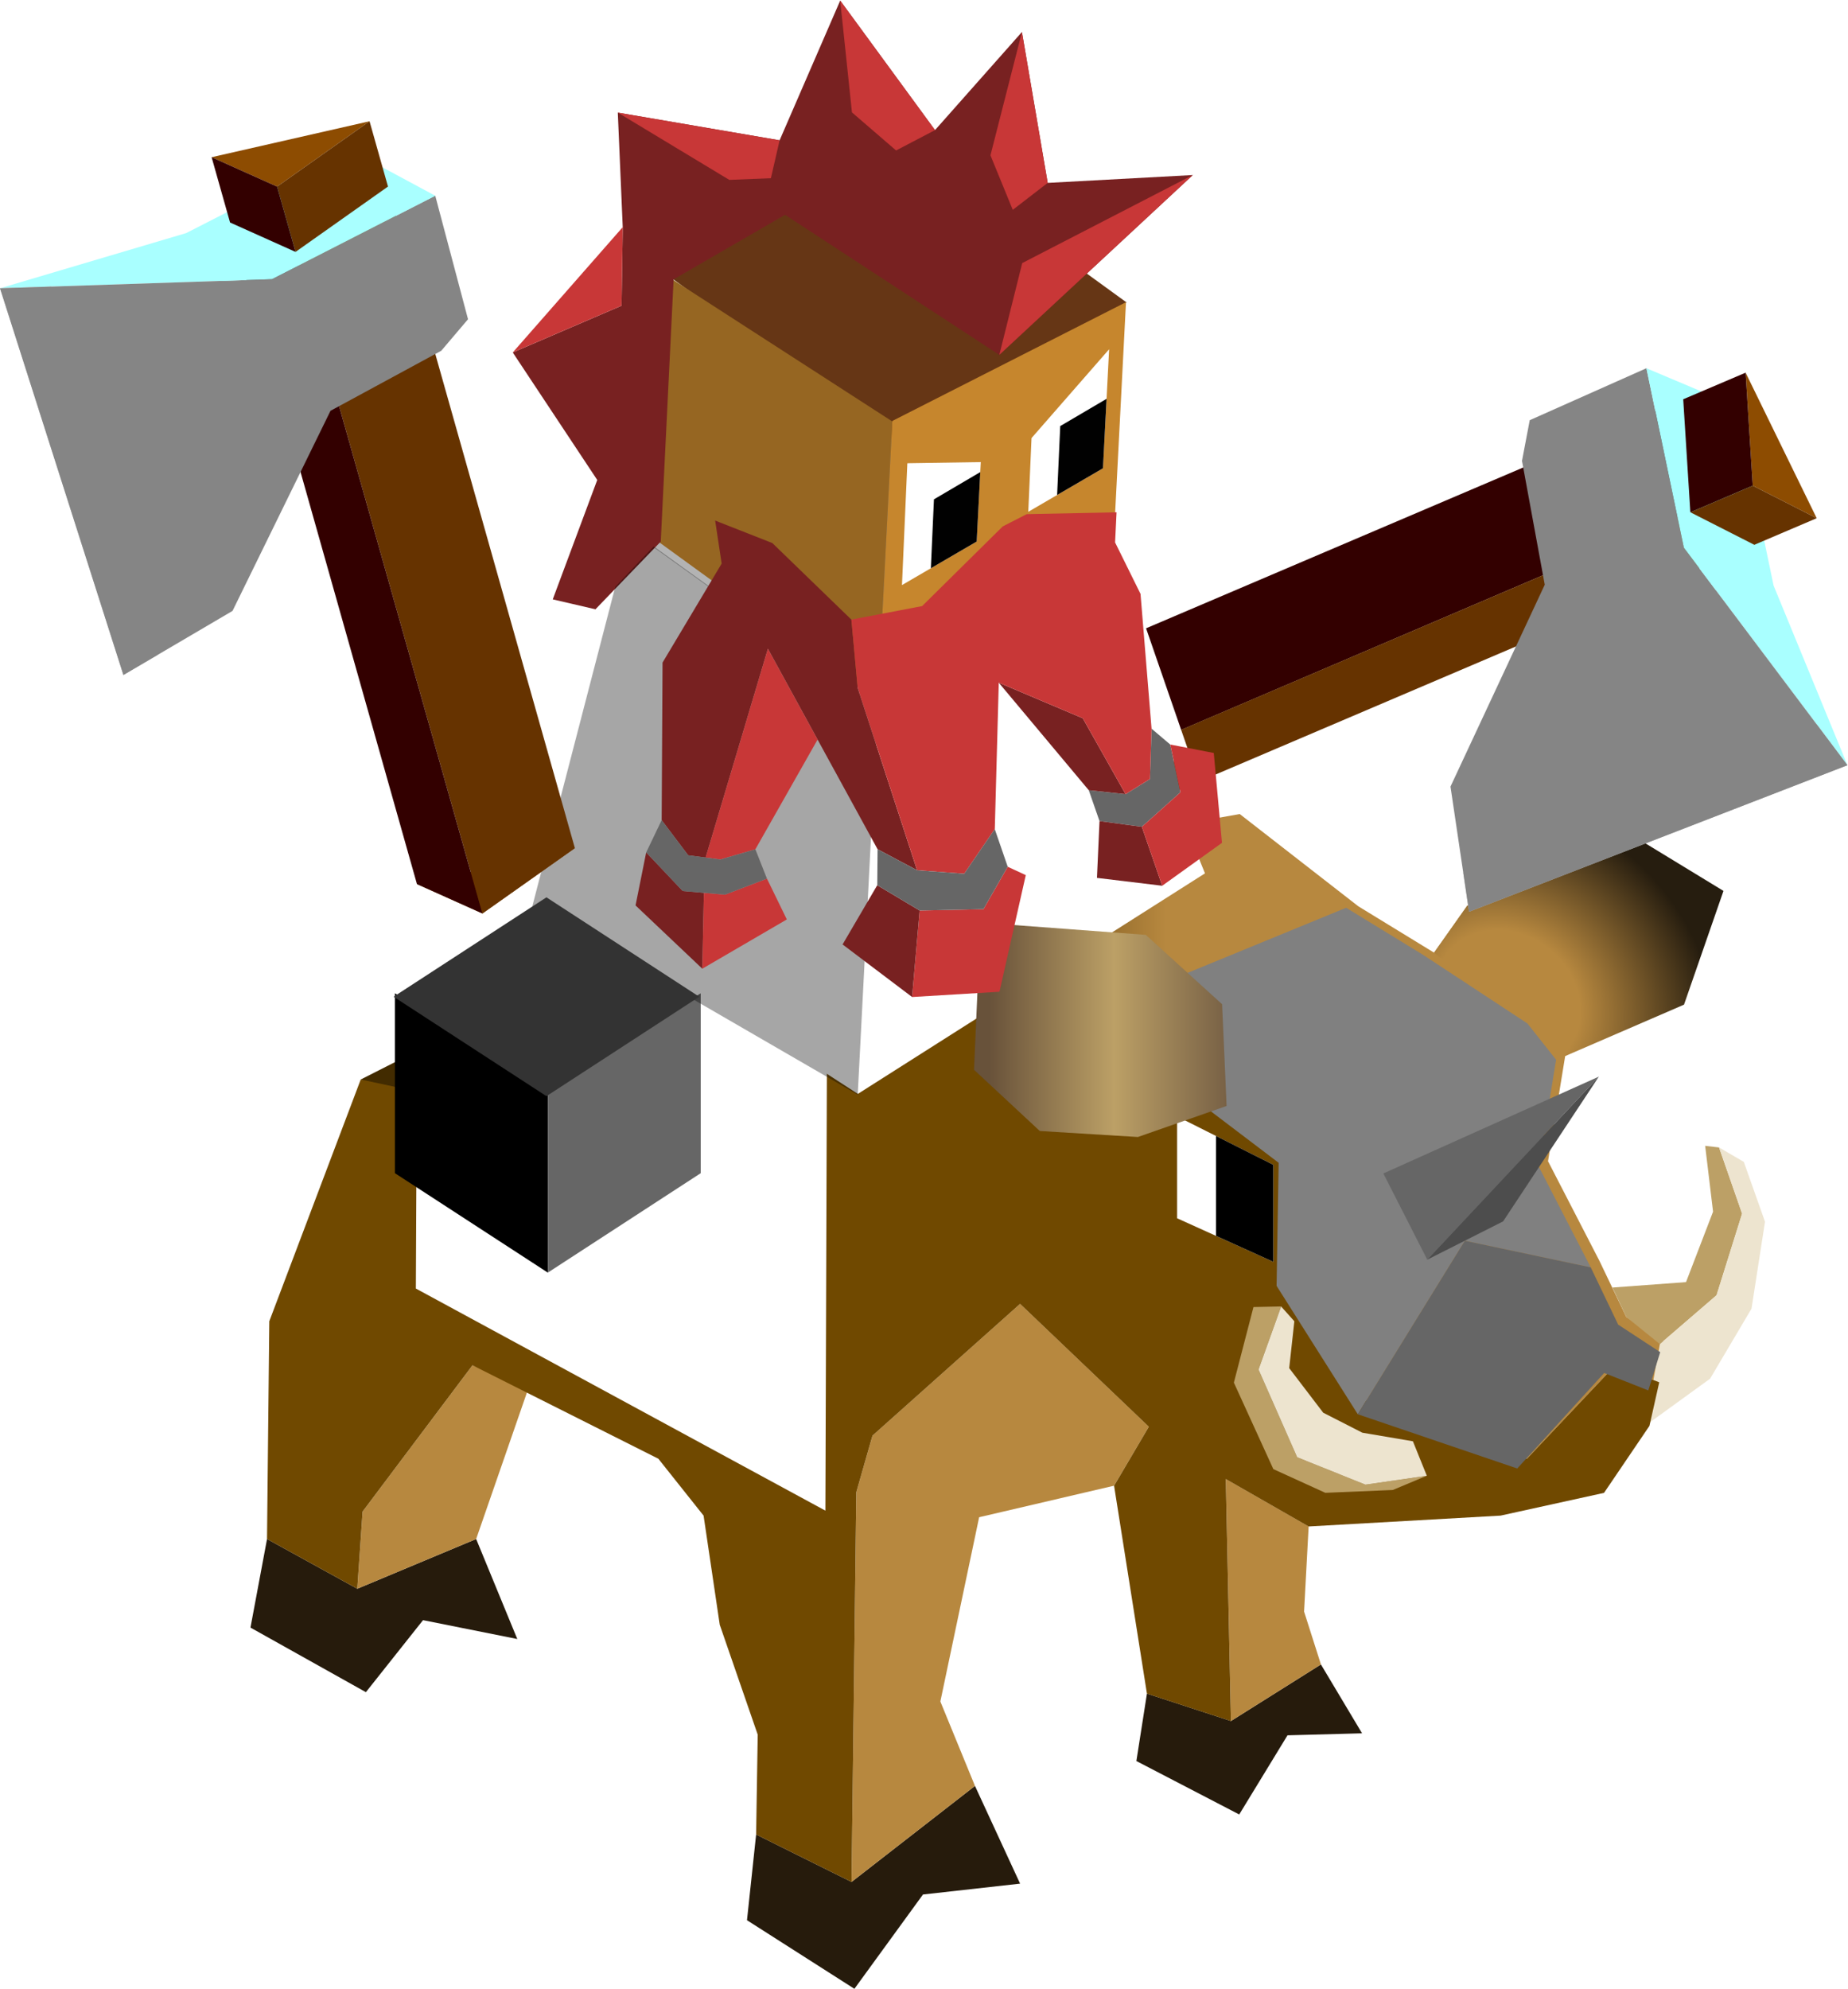 <?xml version="1.0" encoding="UTF-8" standalone="no"?>
<!-- Created with Inkscape (http://www.inkscape.org/) -->

<svg
   width="151.278mm"
   height="162.758mm"
   viewBox="0 0 151.278 162.758"
   version="1.1"
   id="svg1"
   inkscape:version="1.3 (0e150ed6c4, 2023-07-21)"
   sodipodi:docname="DWARF - GOBLINS all sprites.svg"
   xml:space="preserve"
   xmlns:inkscape="http://www.inkscape.org/namespaces/inkscape"
   xmlns:sodipodi="http://sodipodi.sourceforge.net/DTD/sodipodi-0.dtd"
   xmlns:xlink="http://www.w3.org/1999/xlink"
   xmlns="http://www.w3.org/2000/svg"
   xmlns:svg="http://www.w3.org/2000/svg"><sodipodi:namedview
     id="namedview1"
     pagecolor="#ffffff"
     bordercolor="#000000"
     borderopacity="0.25"
     inkscape:showpageshadow="2"
     inkscape:pageopacity="0.0"
     inkscape:pagecheckerboard="0"
     inkscape:deskcolor="#d1d1d1"
     inkscape:document-units="mm"
     inkscape:zoom="0.12267851"
     inkscape:cx="10873.95"
     inkscape:cy="2058.2251"
     inkscape:window-width="1920"
     inkscape:window-height="991"
     inkscape:window-x="-9"
     inkscape:window-y="-9"
     inkscape:window-maximized="1"
     inkscape:current-layer="layer1" /><defs
     id="defs1"><linearGradient
       id="linearGradient504"
       inkscape:collect="always"><stop
         style="stop-color:#422b00;stop-opacity:1;"
         offset="0.589"
         id="stop505" /><stop
         style="stop-color:#b7883f;stop-opacity:1;"
         offset="0.807"
         id="stop507" /></linearGradient><linearGradient
       id="linearGradient501"
       inkscape:collect="always"><stop
         style="stop-color:#b7883f;stop-opacity:1;"
         offset="0.351"
         id="stop500" /><stop
         style="stop-color:#261d0f;stop-opacity:1;"
         offset="1"
         id="stop501" /></linearGradient><linearGradient
       id="linearGradient503"
       inkscape:collect="always"><stop
         style="stop-color:#261b10;stop-opacity:1;"
         offset="0"
         id="stop502" /><stop
         style="stop-color:#b7883f;stop-opacity:1;"
         offset="1"
         id="stop503" /></linearGradient><linearGradient
       inkscape:collect="always"
       xlink:href="#linearGradient504"
       id="linearGradient290"
       gradientUnits="userSpaceOnUse"
       x1="-2252.367"
       y1="1082.135"
       x2="-2170.702"
       y2="1082.135" /><linearGradient
       id="linearGradient46"
       inkscape:collect="always"
       gradientTransform="scale(1.085,0.921)"
       x1="254.69"
       y1="-2512.999"
       x2="273.741"
       y2="-2512.999"
       gradientUnits="userSpaceOnUse"><stop
         style="stop-color:#68523a;stop-opacity:1;"
         offset="0.065"
         id="stop44" /><stop
         style="stop-color:#bca066;stop-opacity:1;"
         offset="0.56"
         id="stop45" /><stop
         style="stop-color:#796246;stop-opacity:1;"
         offset="1"
         id="stop46-6" /></linearGradient><radialGradient
       inkscape:collect="always"
       xlink:href="#linearGradient501"
       id="radialGradient263-41-1-6-03-6-5-3-8-4-4-2-5-7-9-6"
       cx="-1443.84"
       cy="1019.388"
       fx="-1443.84"
       fy="1019.388"
       r="11.847"
       gradientTransform="matrix(1.156,0.976,-0.85,1.008,377.034,1465.979)"
       gradientUnits="userSpaceOnUse" /><linearGradient
       inkscape:collect="always"
       xlink:href="#linearGradient503"
       id="linearGradient53"
       gradientUnits="userSpaceOnUse"
       gradientTransform="translate(-710.288,69.739)"
       x1="-1484.66"
       y1="1008.823"
       x2="-1475.393"
       y2="1018.774" /></defs><g
     inkscape:label="Capa 1"
     inkscape:groupmode="layer"
     id="layer1"
     transform="translate(-2408.899,1171.922)"><g
       id="g46"
       transform="translate(2433.971,1218.306)"><g
         id="g19-9-1-6-38-1-3-1-3-4-7"
         transform="matrix(1.168,0,0,1.168,78.282,-2500.203)"><path
           id="path2-0-9-2-5-2-3-9-2-2-74-4-1-2-7-3-9"
           style="fill:#ffffff;fill-opacity:1;stroke:none;stroke-width:0.472;stroke-dasharray:none;stroke-opacity:1"
           d="m -28.418,122.923 -16.509,10.574 -6.267,24.199 22.811,13.207 25.236,-16.029 -8.697,-21.491 z" /></g><g
         id="g42-4"
         transform="translate(-221.785,0.509)"><g
           id="g279-4-3-6-4-5-5-4-6-9-1-2-2-5-5"
           transform="translate(2478.61,-3393.122)"><path
             style="fill:#261b0c;fill-opacity:1;stroke-width:0.3;-inkscape-stroke:none"
             d="m -2260.037,1128.333 -1.356,7.25 9.448,5.285 4.677,-5.893 7.717,1.544 -3.368,-8.185 -9.729,4.069 z"
             id="path187-85-4-7-7-6-3-7-2-9-7-1-9-1-3-2" /><path
             style="fill:#261b0c;fill-opacity:1;stroke-width:0.3;-inkscape-stroke:none"
             d="m -2220,1152.515 -0.748,7.016 8.793,5.613 5.613,-7.717 7.951,-0.889 -3.695,-7.998 -10.103,7.858 z"
             id="path188-7-5-9-2-4-9-3-6-8-7-0-6-4-0-6" /><path
             style="fill:#261b0c;fill-opacity:1;stroke-width:0.3;-inkscape-stroke:none"
             d="m -2188.008,1140.985 -0.865,5.519 8.419,4.373 3.952,-6.478 6.104,-0.164 -3.368,-5.636 -7.367,4.63 z"
             id="path189-26-9-0-5-1-2-2-1-3-9-5-7-1-0-7" /><path
             id="path190-7-8-5-8-1-8-0-03-3-6-6-8-0-5-4"
             style="fill:#b7883f;fill-opacity:1;stroke-width:0.3;-inkscape-stroke:none"
             d="m -2161.792,1076.511 -2.712,3.837 -6.198,-3.792 -10.409,0.23 -3.717,5.57 2.695,2.291 0.364,8.202 5.622,4.266 -0.165,9.922 6.548,10.352 12.858,4.372 7.25,-7.671 3.584,1.416 0.696,-3.123 -3.391,-2.221 -2.211,-4.613 -4.197,-8.132 1.403,-8.606 3.017,-2.233 1.099,-8.524 z m -36.599,32.577 -12.084,10.782 -1.323,4.63 -0.391,31.896 10.103,-7.857 -2.833,-6.907 3.175,-15.081 11.046,-2.58 2.844,-4.829 z m -44.826,5.027 -8.996,11.972 -0.434,6.315 9.729,-4.07 4.265,-12.3 z m 61.664,9.307 0.421,19.808 7.367,-4.631 -1.38,-4.326 0.374,-6.969 z"
             sodipodi:nodetypes="ccccccccccccccccccccccccccccccccccccccccccc" /><path
             id="path199-2-9-8-0-9-76-3-7-3-6-7-4-3-5-4"
             style="fill:url(#linearGradient290);fill-opacity:1;stroke-width:0.3;-inkscape-stroke:none"
             d="m -2180.412,1069.004 -22.456,4.002 -14.883,9.128 -2.483,0.223 -19.41,1.918 -12.722,6.454 12.114,4.537 21.906,-4.797 16.57,-6.582 0.165,-5.821 13.328,0.992 3.456,3.299 14.125,-5.8 z" /><g
             id="g217-3-62-1-1-7-8-8-1-0-5-9-8-8-8-1"
             transform="matrix(0.81,0,0,1,-983.599,69.739)"><path
               style="fill:#bca066;fill-opacity:1;stroke-width:0.3;-inkscape-stroke:none"
               d="m -1438.478,1040.424 3.391,2.222 5.73,-3.999 2.582,-6.681 -2.33,-5.415 -1.405,-0.132 0.798,5.388 -2.733,5.764 -7.437,0.444"
               id="path201-5-5-9-1-4-8-0-9-8-4-4-3-4-2-5"
               sodipodi:nodetypes="ccccccccc" /><path
               style="fill:#ede4cf;fill-opacity:1;stroke-width:0.3;-inkscape-stroke:none"
               d="m -1436.584,1049.333 6.572,-3.859 4.186,-5.73 1.364,-7.114 -2.142,-4.898 -2.501,-1.183 2.33,5.415 -2.582,6.681 -5.73,3.999"
               id="path204-82-9-2-1-1-06-4-10-6-4-5-1-3-0-2"
               sodipodi:nodetypes="ccccccccc" /></g><path
             id="path207-3-1-4-4-6-5-8-1-4-0-5-8-1-8-0"
             style="fill:#704900;fill-opacity:1;stroke:none;stroke-width:0.3;-inkscape-stroke:none"
             d="m -2192.873,1082.135 -8.905,1.752 -17,4.67 -21.377,4.788 -12.213,-2.616 -7.484,19.784 -0.187,17.82 7.39,4.07 0.434,-6.315 8.996,-11.972 15.214,7.647 3.704,4.657 1.323,8.93 3.109,8.996 -0.132,8.171 7.811,3.882 0.391,-31.896 1.323,-4.63 12.084,-10.782 10.538,10.054 -2.844,4.829 2.69,17.014 6.875,2.245 -0.421,-19.808 6.782,3.882 15.716,-0.888 8.466,-1.861 3.718,-5.482 0.801,-3.566 -3.584,-1.416 -7.25,7.671 -12.858,-4.372 -6.548,-10.352 0.165,-9.922 -5.622,-4.266 z" /><path
             style="fill:url(#radialGradient263-41-1-6-03-6-5-3-8-4-4-2-5-7-9-6);fill-opacity:1;stroke-width:0.3;-inkscape-stroke:none"
             d="m -2161.793,1076.512 10.079,-7.859 10.902,6.642 -3.231,9.308 -9.729,4.209 -10.733,-8.463 2.712,-3.837"
             id="path213-9-0-4-9-5-3-8-0-1-9-7-9-9-7-1"
             sodipodi:nodetypes="ccccccc" /><path
             style="fill:url(#linearGradient53);fill-opacity:1;stroke-width:0.3;-inkscape-stroke:none"
             d="m -2181.769,1092.85 -0.364,-8.202 -6.152,-5.589 -13.328,-0.992 -0.521,11.867 5.309,4.934 7.904,0.484"
             id="path214-2-7-7-0-8-9-9-6-9-8-87-9-5-5-1" /><path
             style="fill:#bca066;fill-opacity:1;stroke-width:0.3;-inkscape-stroke:none"
             d="m -2165.097,1123.157 -2.784,1.165 -5.524,0.232 -4.255,-1.94 -3.232,-7.078 1.604,-6.185 2.265,-0.049 -1.852,5.159 3.164,7.179 5.587,2.243 z"
             id="path202-4-0-4-4-4-7-7-1-9-2-1-3-1-2-8"
             sodipodi:nodetypes="ccccccccccc" /><path
             style="fill:#ede4cf;fill-opacity:1;stroke-width:0.3;-inkscape-stroke:none"
             d="m -2165.097,1123.157 -1.139,-2.821 -4.139,-0.702 -3.204,-1.637 -2.783,-3.648 0.421,-3.835 -1.082,-1.209 -1.852,5.159 3.164,7.179 5.587,2.243 5.027,-0.728"
             id="path203-3-6-6-7-9-7-2-4-8-7-5-5-3-3-2"
             sodipodi:nodetypes="ccccccccccc" /><g
             id="g216-8-7-2-2-2-7-2-6-9-6-6-9-4-3-4"
             transform="translate(-710.288,69.739)"><path
               style="fill:#ffffff;fill-opacity:1;stroke-width:0.3;-inkscape-stroke:none"
               d="m -1475.25,1024.012 7.879,3.961 v 7.938 l -7.879,-3.564 z"
               id="path211-1-92-5-9-5-0-8-9-0-4-13-3-1-0-7"
               sodipodi:nodetypes="ccccc" /><path
               style="fill:#000000;fill-opacity:1;stroke-width:0.3;-inkscape-stroke:none"
               d="m -1472.065,1033.787 -5e-4,-8.175 4.692,2.36 v 7.938 z"
               id="path212-3-6-4-7-2-83-5-7-6-7-0-8-2-0-0"
               sodipodi:nodetypes="ccccc" /></g></g><path
           style="fill:#ffffff;fill-opacity:1;stroke:none;stroke-width:0.309"
           d="m 244.197,-2308.725 -13.371,8.216 -0.07,15.223 33.524,18.176 0.154,-45.473"
           id="path77-9-9-6-3-8-3-9-3-4-9"
           sodipodi:nodetypes="ccccc" /><g
           id="g19-9-1-6-8-0-4-0-7-7-8"
           transform="matrix(1.126,0,0,1.126,298.895,-2493.654)"
           style="fill:#ffffff;fill-opacity:1"
           inkscape:transform-center-x="-1.2104125"
           inkscape:transform-center-y="-23.984439"><path
             id="path2-0-9-2-5-2-3-9-2-2-76-0-5-2-5-2-5"
             style="fill:#ffffff;fill-opacity:1;stroke:none;stroke-width:0.472;stroke-dasharray:none;stroke-opacity:1"
             d="m -38.209,129.386 -5.516,1.344 -7.179,25.587 22.522,14.588 25.236,-16.029 -8.697,-21.491 z"
             sodipodi:nodetypes="ccccccc" /></g><g
           id="g53-5-5-8-72-6-4-9-6-4-4-8-0-5"
           transform="matrix(-1.097,-0.445,-0.445,1.097,272.489,-2138.416)"><path
             style="fill:#a9ffff;fill-opacity:1;stroke:none;stroke-width:0.265"
             d="m 1.169,-172.449 9.401,-9.588 7.063,-10.524 6.735,-0.093 -7.063,10.524"
             id="path44-2-0-0-7-6-4-3-6-2-1-5-8-7"
             sodipodi:nodetypes="ccccc" /><path
             style="fill:#b7b7b7;fill-opacity:1;stroke:none;stroke-width:0.265"
             d="m 4.209,-174.273 18.784,18.701 -1.385,2.346 -20.439,-19.223"
             id="path43-5-6-5-7-0-4-3-4-2-4-6-0-1"
             sodipodi:nodetypes="cccc" /><path
             style="fill:#8d4c01;fill-opacity:1;stroke:none;stroke-width:0.265"
             d="m 9.558,-187.474 4.944,-0.422 3.394,-7.053 z m 4.885,1.92"
             id="path45-3-4-4-5-6-1-9-75-0-2-7-1-4-0"
             sodipodi:nodetypes="cccc" /><path
             style="fill:#330000;fill-opacity:1;stroke:none;stroke-width:0.265"
             d="m 14.502,-187.896 30.279,30.503 4.889,-5.596 -31.774,-31.96"
             id="path51-2-4-7-4-0-0-6-8-9-2-6-0-6"
             sodipodi:nodetypes="cccc" /><path
             style="fill:#663300;fill-opacity:1;stroke:none;stroke-width:0.265"
             d="m 9.558,-187.474 36.81,37.025 -2.474,-5.929 0.887,-1.015 -0.235,-0.247 -30.044,-30.256"
             id="path52-1-6-9-1-2-6-5-9-7-0-4-5-5"
             sodipodi:nodetypes="cccccc" /><path
             style="fill:#858585;fill-opacity:1;stroke:none;stroke-width:0.265"
             d="m 24.368,-192.655 -7.063,10.524 -16.136,9.682 20.439,19.223 4.443,-7.536 -0.795,-15.382 4.677,-7.343 0.561,-2.806"
             id="path42-9-3-93-2-0-4-7-2-8-4-8-4-3" /><path
             style="fill:#a9ffff;fill-opacity:1;stroke:none;stroke-width:0.265"
             d="m 12.865,-184.148 4.944,-0.422 3.394,-7.053 3.165,-1.032 -7.063,10.524 -3.143,1.886"
             id="path53-9-7-8-3-0-7-6-6-2-3-3-3-9" /></g><g
           id="g24-4-2-0-5-5"
           transform="matrix(1.184,0,0,1.184,-2789.128,-1061.047)"><path
             style="fill:#808080;fill-opacity:1;stroke-width:0.257;-inkscape-stroke:none"
             d="m 2602.785,-1055.332 12.111,-4.973 5.314,3.251 7.22,4.747 1.983,2.508 -1.203,7.379 3.598,6.973 -8.705,-1.843 -7.401,11.995 -5.615,-8.876 0.142,-8.507 -4.821,-3.658 -0.312,-7.032 z"
             id="path200-04-1-8-5-8-1-2-1-1-7-3-0-3-2-1"
             sodipodi:nodetypes="cccccccccccccc" /><path
             style="fill:#666666;fill-opacity:1;stroke-width:0.257;-inkscape-stroke:none"
             d="m 2615.702,-1025.295 7.401,-11.995 8.705,1.843 1.896,3.955 2.907,1.905 -0.825,2.643 -3.049,-1.204 -6.011,6.601 z"
             id="path205-6-0-1-3-0-7-0-8-0-3-7-3-9-6-8"
             sodipodi:nodetypes="ccccccccc" /><g
             id="g153-2-4-6-4-8-8"
             transform="rotate(-24.19,1045.181,-3865.994)"><path
               style="fill:#666666;stroke-width:15;stroke-linecap:round"
               d="m 1322.213,-645.649 0.328,6.681 16.007,-6.681 z"
               id="path149-7-9-5-2-8-5"
               sodipodi:nodetypes="cccc" /><path
               style="fill:#4d4d4d;stroke-width:15;stroke-linecap:round"
               d="m 1322.541,-638.969 5.866,-0.265 10.141,-6.416"
               id="path150-6-9-4-0-7-6" /></g></g><path
           style="fill:#000000;fill-opacity:1;stroke:none;stroke-width:0.369;stroke-opacity:0"
           d="m 241.558,-2302.008 v 15.419 l -12.516,-8.137 2.3e-4,-14.72 z"
           id="path1-9-3-3-3-3-7-1-8-5-5-5-9-4-1-4-6-5-0"
           sodipodi:nodetypes="ccccc" /><path
           style="fill:#666666;fill-opacity:1;stroke:none;stroke-width:0.369;stroke-opacity:0"
           d="m 254.074,-2309.446 -2.3e-4,14.72 -12.516,8.137 v -15.419"
           id="path2-0-2-8-9-6-6-0-1-4-4-3-4-5-1-4-3-3-5"
           sodipodi:nodetypes="cccc" /><path
           style="fill:url(#linearGradient46);fill-opacity:1;stroke-width:0.305;-inkscape-stroke:none"
           d="m 297.123,-2300.227 -0.369,-8.328 -6.246,-5.675 -13.533,-1.008 -0.529,12.05 5.39,5.01 8.026,0.491"
           id="path214-2-1-8-6-4-4-4-10-5-5-9-8-1-5" /><g
           id="g19-9-9-7-2-3-1-2-3-8-4-0-8-7-1-9"
           transform="matrix(1.183,0.061,-0.061,1.183,310.934,-2501.551)"><path
             id="path2-0-9-2-5-2-3-9-6-93-9-5-7-5-8-1-5-8-0-3-5-3"
             style="fill:#808080;fill-opacity:0;stroke:none;stroke-width:0.472;stroke-dasharray:none;stroke-opacity:0"
             d="m -11.843,133.384 -16.54,10.753 v 26.767 l 25.236,-16.029 z"
             sodipodi:nodetypes="ccccc" /><path
             style="fill:#000000;fill-opacity:0.3;stroke:none;stroke-width:0.265"
             d="m -44.926,133.498 16.544,10.639 16.54,-10.753 -16.575,-10.461"
             id="path19-9-8-1-3-3-4-1-1-8-1-3-7-5-0-7" /></g><g
           id="g18-6-7-9-1-3-4-4-7-0-4-5-4-5"
           transform="matrix(1.183,0.061,-0.061,1.183,397.85,-2505.209)"><rect
             style="fill:#616161;fill-opacity:1;stroke:none;stroke-width:0.059;stroke-dasharray:none;stroke-opacity:0"
             id="rect4-4-8-1-1-2-1-9-0-5-0-5-5-8-5-4-4-9-8-9-9"
             width="18.731"
             height="18.731"
             x="58.783"
             y="179.866"
             transform="matrix(0.838,0.545,-0.838,0.545,0,0)" /><g
             id="g16-5-2-6-5-0-6-7-7-4-3-0-6-7-6"
             transform="matrix(1.116,0,0,1.116,-267.671,-212.201)"><path
               style="fill:#ffffff;fill-opacity:1;stroke:#020202;stroke-width:0.939;stroke-dasharray:none;stroke-opacity:0"
               d="m 149.982,310.328 4.54,-2.76 v 7.382 l -4.483,2.932 z"
               id="path214-0-3-5-7-6-9-6-8-4-9-6-7-7-8-0-4-4"
               sodipodi:nodetypes="ccccc" /><path
               style="fill:#000000;fill-opacity:0.993;stroke:#020202;stroke-width:0.939;stroke-dasharray:none;stroke-opacity:0"
               d="m 154.522,310.643 -2.779,1.834 0.028,4.273 2.751,-1.799"
               id="path215-2-6-2-5-4-5-6-2-7-7-8-3-0-2-6-9-6" /><path
               style="fill:#ffffff;fill-opacity:1;stroke:#020202;stroke-width:0.939;stroke-dasharray:none;stroke-opacity:0"
               d="m 157.562,305.393 4.54,-2.76 v 7.382 l -4.483,2.932 z"
               id="path214-0-5-2-8-62-1-2-8-4-1-0-8-7-6-3-1-8-0"
               sodipodi:nodetypes="ccccc" /><path
               style="fill:#000000;fill-opacity:0.993;stroke:#020202;stroke-width:0.939;stroke-dasharray:none;stroke-opacity:0"
               d="m 162.102,305.708 -2.779,1.834 0.028,4.273 2.751,-1.799"
               id="path215-2-5-8-3-5-1-1-7-55-3-4-4-8-6-8-5-2-8" /></g><rect
             style="fill:#663615;fill-opacity:1;stroke:none;stroke-width:0.059;stroke-dasharray:none;stroke-opacity:1"
             id="rect4-9-3-7-9-8-3-7-9-3-4-4-8-1-7-2-1-1-3-7-1-7"
             width="18.731"
             height="18.731"
             x="42.119"
             y="163.203"
             transform="matrix(0.838,0.545,-0.838,0.545,0,0)" /><path
             style="fill:#966622;fill-opacity:1;stroke:none;stroke-width:0.463;stroke-dasharray:none;stroke-opacity:0"
             d="m -101.516,131.153 v 19.346 l -15.704,-10.21 -5e-5,-18.165 z"
             id="path1-9-9-4-8-1-1-8-3-6-2-8-2-5-4-3-0-8"
             sodipodi:nodetypes="ccccc" /><path
             style="fill:#c6862d;fill-opacity:1;stroke:none;stroke-width:0.463;stroke-dasharray:none;stroke-opacity:0"
             d="m -85.812,122.124 v 18.165 l -15.704,10.21 v -19.346"
             id="path2-0-0-8-8-2-7-9-5-8-2-2-2-5-8-4-8-9"
             sodipodi:nodetypes="cccc" /></g><g
           id="g93-5-7-9-0-2-2-4-2-0-9-7-7"
           transform="matrix(1.183,0.061,-0.061,1.183,-81.916,-2728.165)"><path
             style="fill:#782121;fill-opacity:1;stroke:none;stroke-width:0.265"
             d="m 319.801,293.291 12.714,-13.097 -9.988,1.058 -2.314,-10.319 -5.65,7.078 -7.004,-8.599 -3.685,9.856 -11.265,-1.335 0.748,7.884 0.198,5.424 -7.342,3.614 6.284,8.496 -2.646,8.396 2.982,0.534 4.267,-4.906 -0.046,-18.136 7.462,-4.851 z"
             id="path84-8-4-5-9-2-0-4-9-9-0-9-5"
             sodipodi:nodetypes="cccccccccccccccccc" /><path
             style="fill:#c83737;fill-opacity:1;stroke:none;stroke-width:0.265"
             d="m 319.801,293.291 1.254,-6.416 11.46,-6.681 z"
             id="path85-2-6-8-2-2-8-5-6-6-7-9-8" /><path
             style="fill:#c83737;fill-opacity:1;stroke:none;stroke-width:0.265"
             d="m 322.527,281.252 -2.314,1.984 -1.734,-3.682 1.734,-8.621 z"
             id="path86-8-3-3-8-1-4-7-7-9-4-9-0" /><path
             style="fill:#c83737;fill-opacity:1;stroke:none;stroke-width:0.265"
             d="m 307.559,269.412 7.004,8.599 -2.614,1.543 -3.181,-2.469"
             id="path88-0-1-5-4-6-7-5-2-4-5-0-6" /><path
             style="fill:#c83737;fill-opacity:1;stroke:none;stroke-width:0.265"
             d="m 292.609,277.932 11.265,1.335 -0.466,2.646 -2.864,0.265 z"
             id="path92-7-8-8-9-1-4-4-6-3-4-6-9"
             sodipodi:nodetypes="ccccc" /><path
             style="fill:#c83737;fill-opacity:1;stroke:none;stroke-width:0.265"
             d="m 293.357,285.816 0.198,5.424 -7.342,3.614 z"
             id="path93-6-8-0-4-1-3-0-5-5-6-6-2"
             sodipodi:nodetypes="cccc" /></g><path
           style="fill:#ffffff;fill-opacity:1;stroke:#020202;stroke-width:1.241;stroke-dasharray:none;stroke-opacity:0"
           d="m 270.988,-2352.827 6.179,-3.332 -0.503,9.741 -6.115,3.563 z"
           id="path214-0-3-5-7-4-8-4-0-3-0-3-9-0-3-9-7-7-6-8"
           sodipodi:nodetypes="ccccc" /><path
           style="fill:#000000;fill-opacity:0.993;stroke:#020202;stroke-width:1.241;stroke-dasharray:none;stroke-opacity:0"
           d="m 276.958,-2352.102 -3.792,2.23 -0.253,5.64 3.752,-2.187"
           id="path215-2-6-2-5-2-5-7-1-5-6-8-3-8-0-0-6-3-9-2" /><path
           style="fill:#ffffff;fill-opacity:1;stroke:#020202;stroke-width:1.241;stroke-dasharray:none;stroke-opacity:0"
           d="m 281.327,-2358.823 6.179,-3.332 -0.503,9.741 -6.115,3.563 z"
           id="path214-0-5-2-8-62-3-5-0-9-5-0-2-4-5-1-5-3-8-1-0"
           sodipodi:nodetypes="ccccc" /><path
           style="fill:#000000;fill-opacity:0.993;stroke:#020202;stroke-width:1.241;stroke-dasharray:none;stroke-opacity:0"
           d="m 287.296,-2358.097 -3.792,2.23 -0.255,5.64 3.753,-2.187"
           id="path215-2-5-8-3-5-7-1-9-7-2-5-4-7-5-2-1-7-9-1-0" /><path
           style="fill:#c6862d;fill-opacity:1;stroke:#0c0c0c;stroke-width:0;stroke-linecap:square;stroke-dasharray:none;stroke-opacity:1"
           d="m 287.506,-2362.155 -6.344,7.259 -3.89,1.971 -6.284,0.097 -1.215,-3.465 19.125,-9.719"
           id="path173-1-8-1-8-4-5-6"
           sodipodi:nodetypes="cccccc" /><path
           id="path2-0-9-9-4-5-7-5-1-8-24-7-6-8-8-8-9-1-8-4-5-3-7"
           style="fill:#000000;fill-opacity:0.349;stroke:none;stroke-width:0.56;stroke-dasharray:none;stroke-opacity:0"
           d="m 250.22,-2346.02 18.341,13.209 -1.635,31.658 -26.636,-15.422 6.788,-26.138 z"
           sodipodi:nodetypes="cccccc" /><g
           id="g74-5-6-7-2-4-3-3-1-1-6-4-1"
           transform="matrix(1.183,0.061,-0.061,1.183,-48.935,-2714.591)"><path
             style="fill:#c83737;stroke:#020202;stroke-width:3.881;stroke-opacity:0"
             d="m 287.883,321.9 4.398,-0.319 1.525,-3.015 1.277,0.515 -1.401,8.14 -6.012,0.674"
             id="path121-1-3-0-2-0-1-7-1-1-0-9-9-6-0" /><path
             style="fill:#782121;fill-opacity:1;stroke:#020202;stroke-width:5.093;stroke-opacity:0"
             d="m 268.805,318.863 -0.546,3.697 4.833,4.128 -0.161,-5.242 -1.467,-0.05 z"
             id="path212-3-4-6-3-5-8-5-4-7-1-5-4-7" /><path
             style="fill:#782121;fill-opacity:1;stroke:#020202;stroke-width:5.093;stroke-opacity:0"
             d="m 282.686,324.515 2.182,-4.211 3.015,1.596 -0.213,5.994 z"
             id="path213-0-7-4-2-5-1-4-5-5-7-3-8-0" /><g
             id="g73-5-5-9-9-2-4-1-7-8-3-8-4"><path
               style="fill:#666666;stroke:#020202;stroke-width:3.881;stroke-opacity:0"
               d="m 299.127,312.997 0.851,2.093 2.944,0.244 2.536,-2.514 -0.869,-3.263 -1.348,-1.029 0.071,3.476 -1.632,1.135 z"
               id="path87-7-6-2-6-0-6-0-4-2-7-3-9-5-5" /><path
               style="fill:#4d4d4d;stroke:#020202;stroke-width:3.881;stroke-opacity:0"
               d="m 272.831,319.001 3.649,-14.623"
               id="path114-5-8-1-6-6-8-6-9-4-5-7-4-3-3" /><path
               style="fill:#782121;stroke:#020202;stroke-width:3.881;stroke-opacity:0"
               d="m 271.714,318.914 1.212,0.095 3.554,-14.631 8.282,13.443 2.802,1.312 -4.753,-12.379 -0.674,-4.682 -5.728,-5.001 -4.026,-1.348 0.603,2.944 -3.728,7.041 0.5,10.873"
               id="path115-4-0-7-1-3-8-4-6-2-0-0-1-9-6"
               sodipodi:nodetypes="cccccccccccc" /><path
               style="fill:#782121;stroke:#020202;stroke-width:3.881;stroke-opacity:0"
               d="m 301.68,313.139 -3.223,-5.085 -5.926,-2.157 6.595,7.1"
               id="path118-2-3-71-5-8-3-9-2-8-7-2-4-7-8" /><path
               style="fill:#c83737;stroke:#020202;stroke-width:3.881;stroke-opacity:0"
               d="m 298.458,308.054 3.223,5.085 1.632,-1.135 -0.071,-3.476 -1.241,-9.26 -1.939,-3.46 -0.006,-2.083 -6.192,0.447 -1.616,0.934 -5.276,5.781 -4.833,1.185 0.674,4.682 4.753,12.379 3.263,0.071 1.951,-3.192 -0.246,-10.115"
               id="path120-7-1-2-3-5-6-4-5-3-5-8-0-2-2"
               sodipodi:nodetypes="cccccccccccccccc" /><path
               style="fill:#c83737;stroke:#020202;stroke-width:3.881;stroke-opacity:0"
               d="m 276.329,318.261 3.903,-7.792 -3.753,-6.091 -3.554,14.631 1.021,0.08 z"
               id="path123-4-2-0-1-3-3-8-1-6-7-5-0-0-8" /><path
               style="fill:#c83737;stroke:#020202;stroke-width:3.881;stroke-opacity:0"
               d="m 273.092,326.688 5.657,-3.7 -1.517,-2.745 -2.834,1.254 -1.467,-0.05"
               id="path122-3-1-1-9-4-7-6-6-5-0-3-5-9-3" /><path
               style="fill:#666666;stroke:#020202;stroke-width:3.881;stroke-opacity:0"
               d="m 269.758,316.581 1.956,2.333 2.232,0.176 2.383,-0.828 0.903,1.981 -2.834,1.254 -2.934,-0.1 -2.659,-2.533"
               id="path73-2-2-7-6-4-2-9-4-6-6-6-0-1-9" /><path
               style="fill:#666666;stroke:#020202;stroke-width:3.881;stroke-opacity:0"
               d="m 284.762,317.821 0.106,2.483 3.015,1.596 4.398,-0.319 1.525,-3.015 -1.029,-2.554 -1.951,3.192 -3.263,-0.071 z"
               id="path75-8-0-1-6-7-7-3-8-5-2-1-8-6-3" /><path
               style="fill:#782121;stroke:#020202;stroke-width:3.881;stroke-opacity:0"
               d="m 302.922,315.334 1.614,3.994 -4.531,-0.31 -0.026,-3.928"
               id="path117-2-8-7-3-8-2-6-2-3-3-8-5-1-4" /><path
               style="fill:#c83737;stroke:#020202;stroke-width:3.881;stroke-opacity:0"
               d="m 304.536,319.328 3.972,-3.174 -0.885,-6.17 -3.033,-0.428 0.869,3.263 -2.536,2.514"
               id="path119-5-5-3-8-4-4-1-2-6-3-3-1-1-7" /></g></g><g
           id="g53-5-22-3-4-1-8-5-2-5-1-6-0"
           transform="matrix(1.035,0.575,-0.575,1.035,96.346,-2189.332)"><path
             style="fill:#a9ffff;fill-opacity:1;stroke:none;stroke-width:0.265"
             d="m 1.169,-172.449 9.401,-9.588 7.063,-10.524 6.735,-0.093 -7.063,10.524"
             id="path44-2-4-8-6-4-8-4-9-5-2-5-9"
             sodipodi:nodetypes="ccccc" /><path
             style="fill:#b7b7b7;fill-opacity:1;stroke:none;stroke-width:0.265"
             d="m 4.209,-174.273 18.784,18.701 -1.385,2.346 -20.439,-19.223"
             id="path43-5-7-7-6-5-3-8-4-3-4-3-2"
             sodipodi:nodetypes="cccc" /><path
             style="fill:#8d4c01;fill-opacity:1;stroke:none;stroke-width:0.265"
             d="m 9.558,-187.474 4.944,-0.422 3.394,-7.053 z m 4.885,1.92"
             id="path45-3-4-8-18-2-0-3-5-7-5-0-5-3"
             sodipodi:nodetypes="cccc" /><path
             style="fill:#8d4c01;fill-opacity:1;stroke:none;stroke-width:0.265"
             d="m 46.368,-150.449 4.944,-0.422 3.394,-7.053 z m 4.885,1.92"
             id="path45-1-6-3-8-1-3-6-5-0-8-0-8-3"
             sodipodi:nodetypes="cccc" /><path
             style="fill:#663300;fill-opacity:1;stroke:none;stroke-width:0.265"
             d="m 14.502,-187.896 36.81,37.025 3.394,-7.053 -36.81,-37.025"
             id="path51-2-0-9-0-5-7-0-8-9-9-0-1" /><path
             style="fill:#330000;fill-opacity:1;stroke:none;stroke-width:0.265"
             d="m 9.558,-187.474 36.81,37.025 4.944,-0.422 -36.81,-37.025"
             id="path52-1-7-1-6-0-6-7-8-9-7-1-2" /><path
             style="fill:#858585;fill-opacity:1;stroke:none;stroke-width:0.265"
             d="m 24.368,-192.655 -7.063,10.524 -16.136,9.682 20.439,19.223 4.443,-7.536 -0.795,-15.382 4.677,-7.343 0.561,-2.806"
             id="path42-9-0-6-1-6-3-2-6-7-4-9-3" /><path
             style="fill:#a9ffff;fill-opacity:1;stroke:none;stroke-width:0.265"
             d="m 12.865,-184.148 4.944,-0.422 3.394,-7.053 3.165,-1.032 -7.063,10.524 -3.143,1.886"
             id="path53-9-0-9-8-7-5-5-2-1-7-5-8" /></g><rect
           style="fill:#333333;fill-opacity:1;stroke:none;stroke-width:0.047;stroke-dasharray:none;stroke-opacity:1"
           id="rect4-9-3-7-9-8-8-9-6-8-0-7-9-7-6-4-3-4-1-3-3-3-4"
           width="14.929"
           height="14.929"
           x="-1981.905"
           y="-2270.025"
           transform="matrix(0.838,0.545,-0.838,0.545,0,0)" /></g></g></g></svg>
